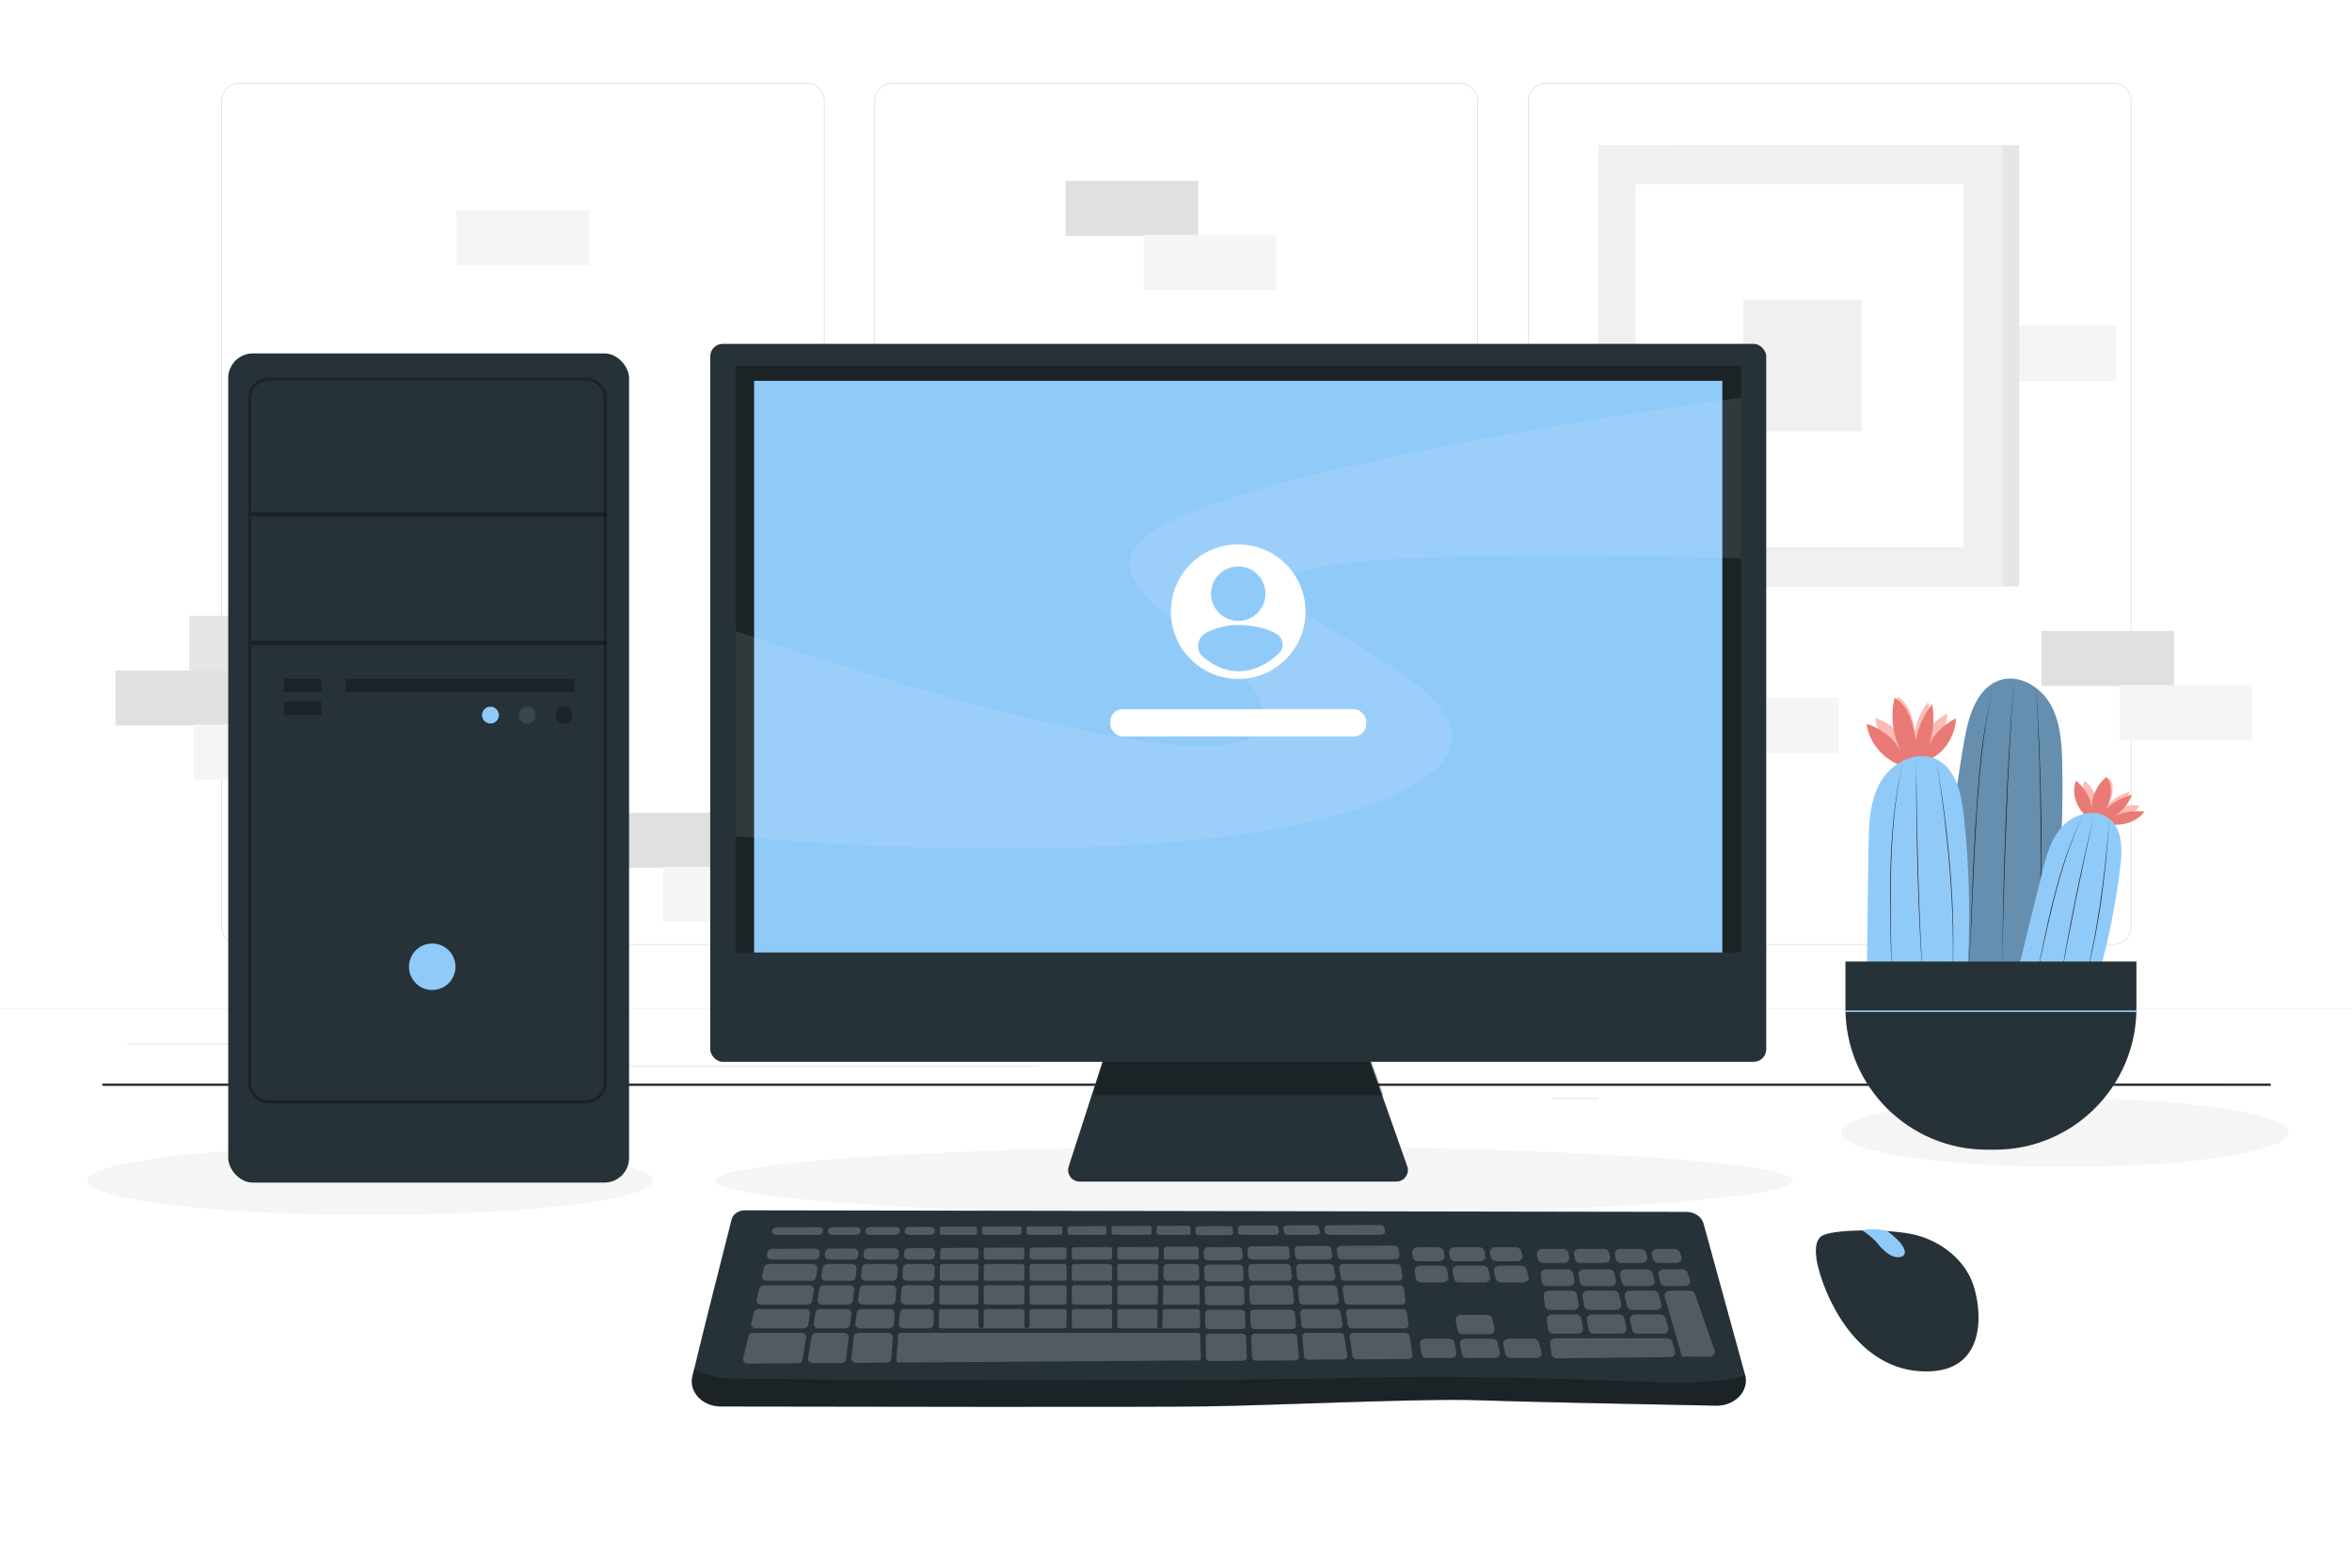 <svg class="animated" id="freepik_stories-desktop-computer" xmlns="http://www.w3.org/2000/svg" viewBox="0 0 750 500" version="1.1" xmlns:xlink="http://www.w3.org/1999/xlink" xmlns:svgjs="http://svgjs.com/svgjs"><style>svg#freepik_stories-desktop-computer:not(.animated) .animable {opacity: 0;}svg#freepik_stories-desktop-computer.animated #freepik--Keyboard--inject-49 {animation: 3s Infinite  linear floating;animation-delay: 0s;}svg#freepik_stories-desktop-computer.animated #freepik--Mouse--inject-49 {animation: 2.6s 1 forwards cubic-bezier(.36,-0.01,.5,1.38) slideLeft,1.5s Infinite  linear shake;animation-delay: 0s,2.6s;}            @keyframes floating {                0% {                    opacity: 1;                    transform: translateY(0px);                }                50% {                    transform: translateY(-10px);                }                100% {                    opacity: 1;                    transform: translateY(0px);                }            }                    @keyframes slideLeft {                0% {                    opacity: 0;                    transform: translateX(-30px);                }                100% {                    opacity: 1;                    transform: translateX(0);                }            }                    @keyframes shake {                10%, 90% {                    transform: translate3d(-1px, 0, 0);                  }                  20%, 80% {                    transform: translate3d(2px, 0, 0);                  }                  30%, 50%, 70% {                    transform: translate3d(-4px, 0, 0);                  }                  40%, 60% {                    transform: translate3d(4px, 0, 0);                  }            }        </style><g id="freepik--background-complete--inject-49" class="animable" style="transform-origin: 375.108px 188.45px;"><rect x="632.484" y="103.941" width="42.284" height="17.558" style="fill: rgb(245, 245, 245); transform-origin: 653.626px 112.72px;" id="elptk8pyrxinr" class="animable"></rect><g id="el9rcl8lcln9k" class="animable" style="transform-origin: 576.778px 116.662px;"><rect x="534.209" y="46.303" width="109.678" height="140.719" style="fill: rgb(230, 230, 230); transform-origin: 589.048px 116.662px;" id="elkau15p1g33" class="animable"></rect><rect x="509.67" y="46.303" width="128.835" height="140.719" style="fill: rgb(240, 240, 240); transform-origin: 574.087px 116.662px;" id="elkzj9u5fe5y" class="animable"></rect><rect x="521.549" y="58.802" width="104.518" height="115.721" style="fill: rgb(255, 255, 255); transform-origin: 573.808px 116.662px;" id="elhf3eqojpw3o" class="animable"></rect><rect x="555.881" y="95.777" width="37.728" height="41.772" style="fill: rgb(240, 240, 240); transform-origin: 574.745px 116.663px;" id="elseo5hupgwuq" class="animable"></rect></g><g id="el2c97a9c5jtw" class="animable" style="transform-origin: 375.108px 188.45px;"><g id="elbm6brkh09g8" class="animable" style="transform-origin: 375.108px 174.099px;"><g id="eln9nrm1nag2b" class="animable" style="transform-origin: 375.108px 163.873px;"><g id="eludp9qdhcugd" class="animable" style="transform-origin: 479.254px 163.873px;"><path d="M673.842,301.372h-180.746c-3.232,0-5.862-2.63-5.862-5.862V32.236c0-3.232,2.63-5.862,5.862-5.862h180.746c3.232,0,5.862,2.629,5.862,5.862V295.51c0,3.233-2.63,5.862-5.862,5.862ZM493.096,26.624c-3.095,0-5.612,2.518-5.612,5.612V295.51c0,3.095,2.518,5.612,5.612,5.612h180.746c3.095,0,5.612-2.518,5.612-5.612V32.236c0-3.094-2.518-5.612-5.612-5.612h-180.746Z" style="fill: rgb(224, 224, 224); transform-origin: 583.469px 163.873px;" id="elbdhqswr04db" class="animable"></path><path d="M465.414,301.372h-180.747c-3.232,0-5.862-2.63-5.862-5.862V32.236c0-3.232,2.629-5.862,5.862-5.862h180.747c3.232,0,5.862,2.629,5.862,5.862V295.51c0,3.233-2.63,5.862-5.862,5.862ZM284.668,26.624c-3.094,0-5.612,2.518-5.612,5.612V295.51c0,3.095,2.518,5.612,5.612,5.612h180.747c3.095,0,5.612-2.518,5.612-5.612V32.236c0-3.094-2.518-5.612-5.612-5.612h-180.747Z" style="fill: rgb(224, 224, 224); transform-origin: 375.04px 163.873px;" id="el3yyzwhxcepv" class="animable"></path></g><path d="M257.12,301.372H76.374c-3.232,0-5.862-2.63-5.862-5.862V32.236c0-3.232,2.629-5.862,5.862-5.862h180.746c3.232,0,5.862,2.629,5.862,5.862V295.51c0,3.233-2.63,5.862-5.862,5.862ZM76.374,26.624c-3.094,0-5.612,2.518-5.612,5.612V295.51c0,3.095,2.518,5.612,5.612,5.612h180.746c3.095,0,5.612-2.518,5.612-5.612V32.236c0-3.094-2.517-5.612-5.612-5.612H76.374Z" style="fill: rgb(224, 224, 224); transform-origin: 166.747px 163.873px;" id="elah5735sb019" class="animable"></path></g><rect x=".108" y="321.703" width="750" height=".12" style="fill: rgb(224, 224, 224); transform-origin: 375.108px 321.763px;" id="elynwp88cwb1" class="animable"></rect></g><g id="elg0md82a6cqj" class="animable" style="transform-origin: 375px 341.634px;"><rect x="653.626" y="345.54" width="55.729" height=".421" style="fill: rgb(235, 235, 235); transform-origin: 681.49px 345.751px;" id="el6zalgt22z3o" class="animable"></rect><rect x="495.044" y="350.105" width="14.627" height=".421" style="fill: rgb(235, 235, 235); transform-origin: 502.357px 350.316px;" id="elloy7woo018q" class="animable"></rect><rect x="40.645" y="332.742" width="72.675" height=".421" style="fill: rgb(235, 235, 235); transform-origin: 76.983px 332.953px;" id="el1p9yp8svzv3" class="animable"></rect><rect x="128.299" y="332.742" width="10.655" height=".421" style="fill: rgb(235, 235, 235); transform-origin: 133.626px 332.953px;" id="eldfe45816beu" class="animable"></rect><rect x="173.586" y="339.846" width="157.613" height=".421" style="fill: rgb(235, 235, 235); transform-origin: 252.393px 340.057px;" id="el6virvxik85r" class="animable"></rect></g></g><g id="el77yzoifj04o" class="animable" style="transform-origin: 70.404px 222.524px;"><rect x="36.813" y="213.843" width="42.284" height="17.558" style="fill: rgb(224, 224, 224); transform-origin: 57.955px 222.622px;" id="elge1pdr7t1d" class="animable"></rect><rect x="60.311" y="196.417" width="42.284" height="17.558" style="fill: rgb(230, 230, 230); transform-origin: 81.453px 205.196px;" id="el94m6r4hrx5c" class="animable"></rect><rect x="61.711" y="231.072" width="42.284" height="17.558" style="fill: rgb(245, 245, 245); transform-origin: 82.853px 239.851px;" id="eleeorn8194d" class="animable"></rect></g><g id="elytjwbeo8uz" class="animable" style="transform-origin: 373.38px 75.081px;"><rect x="339.789" y="57.687" width="42.284" height="17.558" style="fill: rgb(224, 224, 224); transform-origin: 360.931px 66.466px;" id="elze0vyli5jvg" class="animable"></rect><rect x="364.687" y="74.916" width="42.284" height="17.558" style="fill: rgb(245, 245, 245); transform-origin: 385.829px 83.695px;" id="elbpyr2my2qd" class="animable"></rect></g><g id="elhmlddc5fr5l" class="animable" style="transform-origin: 220.168px 276.611px;"><rect x="186.577" y="259.217" width="42.284" height="17.558" style="fill: rgb(224, 224, 224); transform-origin: 207.719px 267.996px;" id="elgexvgrzhpio" class="animable"></rect><rect x="211.476" y="276.446" width="42.284" height="17.558" style="fill: rgb(245, 245, 245); transform-origin: 232.618px 285.225px;" id="elchbkndkn67" class="animable"></rect></g><g id="elpsdgy9wrht" class="animable" style="transform-origin: 684.555px 218.635px;"><rect x="650.963" y="201.242" width="42.284" height="17.558" style="fill: rgb(224, 224, 224); transform-origin: 672.105px 210.021px;" id="el87hq3he74c9" class="animable"></rect><rect x="675.862" y="218.471" width="42.284" height="17.558" style="fill: rgb(245, 245, 245); transform-origin: 697.004px 227.25px;" id="elmtd9nk6ybjq" class="animable"></rect></g><rect x="145.605" y="67" width="42.284" height="17.558" style="fill: rgb(245, 245, 245); transform-origin: 166.747px 75.779px;" id="el4p2cveletr" class="animable"></rect><rect x="544.028" y="222.524" width="42.284" height="17.558" style="fill: rgb(245, 245, 245); transform-origin: 565.17px 231.303px;" id="el0ea1dfdxncgb" class="animable"></rect></g><g id="freepik--Shadows--inject-49" class="animable" style="transform-origin: 378.85px 368.904px;"><path d="M571.745,376.564c0,6.046-76.931,10.947-171.83,10.947s-171.83-4.901-171.83-10.947,76.931-10.947,171.83-10.947,171.83,4.901,171.83,10.947Z" style="fill: rgb(245, 245, 245); transform-origin: 399.915px 376.564px;" id="eljlsx9n1y6ad" class="animable"></path><path d="M208.17,376.564c0,6.046-40.352,10.947-90.128,10.947s-90.128-4.901-90.128-10.947,40.352-10.947,90.128-10.947,90.128,4.901,90.128,10.947Z" style="fill: rgb(245, 245, 245); transform-origin: 118.042px 376.564px;" id="el4gtmjx23rqr" class="animable"></path><path d="M729.787,361.245c0,6.046-31.95,10.947-71.362,10.947s-71.362-4.901-71.362-10.947,31.95-10.947,71.362-10.947,71.362,4.901,71.362,10.947Z" style="fill: rgb(245, 245, 245); transform-origin: 658.425px 361.245px;" id="ellx6is3hbgt" class="animable"></path></g><g id="freepik--Table--inject-49" class="animable" style="transform-origin: 378.361px 345.96px;"><path d="M723.798,346.335H32.925c-.207,0-.375-.168-.375-.375s.168-.375,.375-.375H723.798c.207,0,.375,.168,.375,.375s-.168,.375-.375,.375Z" style="fill: rgb(38, 50, 56); transform-origin: 378.361px 345.96px;" id="el6lw0v2ynof3" class="animable"></path></g><g id="freepik--Plant--inject-49" class="animable" style="transform-origin: 636.054px 291.56px;"><g id="elv3znlpq6cmq" class="animable" style="transform-origin: 636.054px 291.56px;"><g id="elj9t3nlb830s" class="animable" style="transform-origin: 609.461px 233.274px;"><path d="M614.117,234.121c1.09-3.276,1.346-6.825,.739-10.223-2.173,2.704-3.64,5.97-4.219,9.39-.358-2.094-.723-4.207-1.527-6.173-.805-1.966-2.098-3.8-3.936-4.865-1.107,4.533-.543,9.455,1.561,13.621-1.922-3.298-5.138-5.819-8.799-6.896,.701,4.984,4.489,9.4,9.309,10.85l3.426-.438c2.789-.494,5.394-1.969,7.253-4.105,1.859-2.137,2.96-4.92,3.064-7.751-2.891,1.427-5.325,3.761-6.87,6.59Z" style="fill: rgb(253, 187, 181); transform-origin: 609.462px 231.038px;" id="elweqizp7wg1d" class="animable"></path><path d="M615.221,237.24c1.348-4.052,1.665-8.443,.914-12.647-2.688,3.345-4.504,7.386-5.22,11.617-.443-2.59-.894-5.204-1.889-7.636-.996-2.432-2.596-4.7-4.87-6.018-1.37,5.608-.672,11.697,1.931,16.85-2.377-4.08-6.356-7.198-10.886-8.531,.867,6.166,5.554,11.629,11.516,13.423l4.239-.542c3.45-.612,6.673-2.436,8.973-5.079,2.3-2.643,3.661-6.087,3.791-9.588-3.576,1.765-6.587,4.653-8.499,8.152Z" style="fill: rgb(233, 122, 117); transform-origin: 609.461px 233.427px;" id="elvgnwl2j30xo" class="animable"></path></g><g id="eloiwuao5wqk" class="animable" style="transform-origin: 672.611px 255.411px;"><path d="M674.88,257.984c1.996-1.402,3.473-3.274,4.254-5.39-2.593,.672-4.865,1.925-6.535,3.602,.493-1.298,.989-2.61,1.104-4.007s-.18-2.908-1.157-4.199c-2.465,2.093-3.83,5.039-3.779,8.152-.23-2.562-1.703-5.186-4.029-7.18-1.287,3.032-.076,6.927,2.974,9.568l2.701,1.062c2.248,.788,4.716,.963,6.87,.486,2.154-.477,3.98-1.602,5.083-3.132-2.662-.31-5.314,.058-7.487,1.038Z" style="fill: rgb(253, 187, 181); transform-origin: 673.298px 254.166px;" id="el8gjvflhuekg" class="animable"></path><path d="M674.568,260.135c2.469-1.735,4.296-4.05,5.263-6.668-3.207,.832-6.019,2.381-8.084,4.456,.61-1.606,1.223-3.228,1.366-4.957,.143-1.729-.222-3.597-1.432-5.195-3.049,2.59-4.739,6.234-4.675,10.085-.285-3.17-2.107-6.416-4.985-8.882-1.592,3.751-.094,8.569,3.68,11.836l3.342,1.314c2.782,.975,5.834,1.191,8.499,.601,2.665-.59,4.923-1.982,6.288-3.875-3.293-.384-6.574,.071-9.262,1.284Z" style="fill: rgb(233, 122, 117); transform-origin: 672.611px 255.411px;" id="elaizm5cmwksa" class="animable"></path></g><g id="elm50y7xdhzrm" class="animable" style="transform-origin: 638.662px 264.085px;"><path d="M657.581,243.187c-.157-6.358-.588-12.975-3.719-18.511-3.131-5.536-9.751-9.611-15.851-7.809-7.452,2.201-10.181,11.164-11.542,18.814-4.463,25.091-6.748,50.569-6.82,76.054l34.775-3.08c1.847-21.782,3.695-43.615,3.157-65.469Z" style="fill: rgb(144, 202, 249); transform-origin: 638.662px 264.085px;" id="eldpahlmljkhj" class="animable"></path><path d="M636.17,217.906c-2.224,7.456-3.373,15.275-4.235,22.994-2.548,23.292-2.636,46.76-4.223,70.121,.888-15.59,1.222-31.205,2.117-46.796,1.103-15.525,1.868-31.321,6.342-46.318h0Z" style="fill: rgb(38, 50, 56); transform-origin: 631.941px 264.464px;" id="elvu6hmlybyvq" class="animable"></path><path d="M642.232,216.728c-2.334,31.06-3.036,62.223-3.886,93.351,.537-31.133,1.243-62.316,3.886-93.351h0Z" style="fill: rgb(38, 50, 56); transform-origin: 640.289px 263.403px;" id="elfpvaxkndcr4" class="animable"></path><path d="M649.236,219.348c1.074,14.952,1.574,29.942,1.73,44.931,.003,14.975-.114,30.031-2.233,44.881,1.919-14.871,2.059-29.905,1.983-44.879-.081-14.987-.606-29.971-1.48-44.933h0Z" style="fill: rgb(38, 50, 56); transform-origin: 649.85px 264.254px;" id="elbhp1a5vbl3" class="animable"></path><g id="elqqrz0ocsi4f"><g style="opacity: 0.3; transform-origin: 638.662px 264.085px;" class="animable"><path d="M657.581,243.187c-.157-6.358-.588-12.975-3.719-18.511-3.131-5.536-9.751-9.611-15.851-7.809-7.452,2.201-10.181,11.164-11.542,18.814-4.463,25.091-6.748,50.569-6.82,76.054l34.775-3.08c1.847-21.782,3.695-43.615,3.157-65.469Z" id="elq2skbuc93x" class="animable" style="transform-origin: 638.662px 264.085px;"></path></g></g></g><g id="elgettircw9z7" class="animable" style="transform-origin: 611.563px 279.196px;"><path d="M626.202,260.01c-.75-6.901-2.496-14.863-8.756-17.862-6.399-3.065-14.371,1.201-17.861,7.378-3.49,6.178-3.671,13.616-3.765,20.711-.206,15.675-.412,31.35-.618,47.025l32.002-4.815c1.224-17.463,.888-35.034-1.002-52.437Z" style="fill: rgb(144, 202, 249); transform-origin: 611.563px 279.196px;" id="eliyfmsimeksk" class="animable"></path><path d="M606.692,243.121c-5.125,23.926-3.63,48.622-3.394,72.923-.553-24.282-2.034-49.06,3.394-72.923h0Z" style="fill: rgb(38, 50, 56); transform-origin: 604.691px 279.583px;" id="elx38a2ofqfmm" class="animable"></path><path d="M611.026,243.027c.242,23.802,.853,47.749,2.209,71.522-1.671-23.792-2.275-47.673-2.209-71.522h0Z" style="fill: rgb(38, 50, 56); transform-origin: 612.128px 278.788px;" id="el43xlbqndgim" class="animable"></path><path d="M617.446,242.148c3.925,23.435,6.379,47.32,5.09,71.093,.975-23.784-1.472-47.607-5.09-71.093h0Z" style="fill: rgb(38, 50, 56); transform-origin: 620.164px 277.694px;" id="elpxo8u64us3h" class="animable"></path></g><g id="eljro5avdqgdk" class="animable" style="transform-origin: 659.349px 287.961px;"><path d="M676.134,276.34c.653-5.414,.733-11.817-3.523-15.225-4.351-3.484-11.21-1.637-14.979,2.469-3.769,4.106-5.231,9.765-6.564,15.177-2.945,11.957-5.891,23.915-8.836,35.872l25.343,2.007c4.042-13.144,6.91-26.649,8.558-40.301Z" style="fill: rgb(144, 202, 249); transform-origin: 659.349px 287.961px;" id="elrggp24mkxv" class="animable"></path><path d="M664.21,259.947c-8.146,17.409-11.391,36.563-15.566,55.194,3.861-18.684,7.138-37.914,15.566-55.194h0Z" style="fill: rgb(38, 50, 56); transform-origin: 656.427px 287.544px;" id="elqmtoqb53fgp" class="animable"></path><path d="M667.543,260.646c-4.023,18.3-7.801,36.662-11.03,55.119,2.919-18.507,6.705-36.89,11.03-55.119h0Z" style="fill: rgb(38, 50, 56); transform-origin: 662.028px 288.205px;" id="ellyqb7ko56s" class="animable"></path><path d="M672.611,261.115c-1.131,18.631-3.502,37.351-8.749,55.303,4.943-18.034,7.307-36.691,8.749-55.303h0Z" style="fill: rgb(38, 50, 56); transform-origin: 668.237px 288.766px;" id="eluhf1is8xx9" class="animable"></path></g><path d="M588.466,306.681h92.791v14.892c0,24.898-20.214,45.111-45.111,45.111h-2.569c-24.898,0-45.111-20.214-45.111-45.111v-14.893h0Z" style="fill: rgb(38, 50, 56); transform-origin: 634.862px 336.682px;" id="el6buoc9j35f4" class="animable"></path><path d="M588.519,322.754h92.685c.322,0,.322-.5,0-.5h-92.685c-.322,0-.322,.5,0,.5h0Z" style="fill: rgb(144, 202, 249); transform-origin: 634.861px 322.504px;" id="eltbwjh26k7w" class="animable"></path></g></g><g id="freepik--Keyboard--inject-49" class="animable" style="transform-origin: 388.653px 417.359px;"><g id="elgyn0aj21sd4" class="animable" style="transform-origin: 388.653px 417.359px;"><path d="M229.847,448.58c-5.871-.012-10.25-4.658-9.064-9.616,3.511-14.677,10.279-41.27,12.52-50.052,.433-1.695,2.176-2.898,4.189-2.895l300.27,.503c2.602,.004,4.861,1.548,5.461,3.731l13.239,48.2c1.405,5.114-3.167,9.994-9.261,9.877-20.968-.404-63.166-1.247-75.8-1.731-17.037-.653-64.742,1.632-87.079,1.959-18.502,.27-120.121,.093-154.476,.024Z" style="fill: rgb(38, 50, 56); transform-origin: 388.653px 417.359px;" id="elp7erlwloa1" class="animable"></path><g id="elt0uba2kth9"><g style="opacity: 0.2; transform-origin: 498.588px 415.51px;" class="animable"><path d="M516.986,415.995l-.689-3.141c-.157-.716-.882-1.234-1.727-1.234h-8.232c-1.079,0-1.904,.831-1.736,1.75l.571,3.141c.134,.737,.871,1.281,1.736,1.281h8.349c1.102,0,1.932-.864,1.727-1.797Z" style="fill: rgb(255, 255, 255); transform-origin: 510.798px 414.706px;" id="elcipln8sq83" class="animable"></path><path d="M503.422,416.042l-.571-3.141c-.134-.737-.871-1.281-1.736-1.281h-7.142c-1.051,0-1.867,.79-1.746,1.69l.422,3.141c.103,.764,.853,1.341,1.746,1.341h7.292c1.079,0,1.904-.831,1.736-1.75Z" style="fill: rgb(255, 255, 255); transform-origin: 497.83px 414.706px;" id="elty78hmtxjcg" class="animable"></path><path d="M502.494,419.212h-7.503c-1.051,0-1.867,.79-1.746,1.69l.422,3.142c.103,.765,.853,1.341,1.746,1.341h7.653c1.079,0,1.904-.831,1.736-1.75l-.571-3.141c-.134-.737-.871-1.281-1.736-1.281Z" style="fill: rgb(255, 255, 255); transform-origin: 499.028px 422.299px;" id="el1scuz21z5s8" class="animable"></path><path d="M533.287,427.952c-.195-.675-.898-1.149-1.705-1.149h-11.576l-.628,.102-.022-.102h-13.368l-.595,.08-.015-.08h-9.368c-1.051,0-1.867,.79-1.746,1.69l.456,3.401c.104,.772,.867,1.351,1.768,1.341l35.985-.394c1.134-.012,1.957-.934,1.683-1.882l-.87-3.007Z" style="fill: rgb(255, 255, 255); transform-origin: 514.23px 430.019px;" id="elqqiq818jd4" class="animable"></path><path d="M493.375,410.201h6.931c1.079,0,1.903-.831,1.736-1.75l-.423-2.327c-.134-.737-.871-1.281-1.736-1.281h-6.82c-1.051,0-1.867,.79-1.746,1.69l.312,2.327c.103,.764,.853,1.341,1.746,1.341Z" style="fill: rgb(255, 255, 255); transform-origin: 496.684px 407.522px;" id="elk71ysy3pmrr" class="animable"></path><path d="M505.53,410.201h8.065c1.102,0,1.932-.864,1.727-1.797l-.51-2.327c-.157-.716-.882-1.234-1.727-1.234h-7.978c-1.079,0-1.903,.831-1.736,1.75l.423,2.327c.134,.737,.871,1.281,1.736,1.281Z" style="fill: rgb(255, 255, 255); transform-origin: 509.351px 407.522px;" id="elq17jgaba38" class="animable"></path><path d="M516.965,402.809h6.579c1.143,0,1.982-.926,1.705-1.882l-.418-1.445c-.195-.675-.898-1.149-1.705-1.149h-6.478c-1.102,0-1.932,.864-1.727,1.797l.317,1.445c.157,.716,.882,1.234,1.727,1.234Z" style="fill: rgb(255, 255, 255); transform-origin: 520.096px 400.571px;" id="ely7flz4ms7o" class="animable"></path><path d="M527.606,408.319l-.673-2.327c-.195-.675-.898-1.149-1.705-1.149h-6.891c-1.102,0-1.932,.864-1.727,1.797l.51,2.327c.157,.716,.882,1.234,1.727,1.234h7.054c1.143,0,1.982-.926,1.705-1.882Z" style="fill: rgb(255, 255, 255); transform-origin: 522.119px 407.522px;" id="elw2cq352v6ng" class="animable"></path><path d="M503.901,402.809h7.811c1.102,0,1.932-.864,1.727-1.797l-.317-1.445c-.157-.716-.882-1.234-1.727-1.234h-7.757c-1.079,0-1.904,.831-1.736,1.75l.262,1.445c.134,.737,.871,1.281,1.736,1.281Z" style="fill: rgb(255, 255, 255); transform-origin: 507.675px 400.571px;" id="elss7pmvcroeq" class="animable"></path><path d="M528.864,402.809h5.604c1.178,0,2.023-.98,1.683-1.953l-.505-1.444c-.224-.64-.907-1.079-1.683-1.079h-5.517c-1.143,0-1.982,.926-1.705,1.882l.418,1.445c.195,.675,.899,1.149,1.705,1.149Z" style="fill: rgb(255, 255, 255); transform-origin: 531.457px 400.571px;" id="el1m3dqu8ew2f" class="animable"></path><path d="M536.339,432.636l8.775,.067c1.169-.013,1.998-.987,1.661-1.952l-6.306-18.052c-.224-.64-.907-1.078-1.683-1.078h-6.277c-1.143,0-1.982,.926-1.705,1.882l5.536,19.134h0Z" style="fill: rgb(255, 255, 255); transform-origin: 538.801px 422.162px;" id="elxgnrioeia7c" class="animable"></path><path d="M500.413,401.058l-.263-1.445c-.134-.737-.871-1.281-1.736-1.281h-6.539c-1.051,0-1.867,.79-1.746,1.69l.194,1.445c.103,.764,.853,1.341,1.746,1.341h6.608c1.079,0,1.903-.831,1.736-1.75Z" style="fill: rgb(255, 255, 255); transform-origin: 495.276px 400.57px;" id="elx16woo2vew" class="animable"></path><path d="M453.187,409.038h6.931c1.079,0,1.903-.831,1.736-1.75l-.423-2.327c-.134-.737-.871-1.281-1.736-1.281h-6.82c-1.051,0-1.867,.79-1.746,1.69l.312,2.327c.103,.764,.853,1.341,1.746,1.341Z" style="fill: rgb(255, 255, 255); transform-origin: 456.496px 406.359px;" id="elm0jwm9v6d1" class="animable"></path><path d="M465.342,409.038h8.065c1.101,0,1.932-.864,1.727-1.797l-.51-2.327c-.157-.716-.882-1.234-1.727-1.234h-7.978c-1.079,0-1.903,.831-1.736,1.75l.423,2.327c.134,.737,.871,1.281,1.736,1.281Z" style="fill: rgb(255, 255, 255); transform-origin: 469.163px 406.359px;" id="elsis581qnkt" class="animable"></path><path d="M477.173,402.261h6.579c1.143,0,1.982-.926,1.705-1.882l-.418-1.444c-.195-.675-.899-1.149-1.705-1.149h-6.478c-1.102,0-1.932,.864-1.727,1.797l.317,1.444c.157,.716,.882,1.234,1.727,1.234Z" style="fill: rgb(255, 255, 255); transform-origin: 480.304px 400.024px;" id="elf2kc4p73m3p" class="animable"></path><path d="M487.419,407.155l-.673-2.327c-.195-.675-.898-1.149-1.705-1.149h-6.891c-1.102,0-1.932,.864-1.727,1.797l.51,2.327c.157,.716,.882,1.234,1.727,1.234h7.054c1.143,0,1.982-.926,1.705-1.882Z" style="fill: rgb(255, 255, 255); transform-origin: 481.932px 406.358px;" id="elamc3us46q3" class="animable"></path><path d="M464.11,402.261h7.811c1.102,0,1.932-.864,1.727-1.797l-.317-1.445c-.157-.716-.882-1.234-1.727-1.234h-7.757c-1.079,0-1.903,.831-1.736,1.75l.262,1.445c.134,.737,.871,1.281,1.736,1.281Z" style="fill: rgb(255, 255, 255); transform-origin: 467.884px 400.023px;" id="el97xigvke4lw" class="animable"></path><path d="M460.622,400.511l-.263-1.444c-.134-.737-.871-1.281-1.736-1.281h-6.539c-1.051,0-1.867,.79-1.746,1.69l.194,1.444c.103,.764,.853,1.341,1.746,1.341h6.608c1.079,0,1.904-.831,1.736-1.75Z" style="fill: rgb(255, 255, 255); transform-origin: 455.485px 400.023px;" id="elvhcyty1qf6p" class="animable"></path><path d="M531.999,423.502l-.909-3.141c-.195-.675-.898-1.149-1.705-1.149h-7.898c-1.102,0-1.932,.864-1.727,1.797l.689,3.141c.157,.716,.882,1.234,1.727,1.234h8.118c1.143,0,1.982-.926,1.705-1.882Z" style="fill: rgb(255, 255, 255); transform-origin: 525.891px 422.298px;" id="elklwsokcr6ar" class="animable"></path><path d="M529.803,415.91l-.909-3.141c-.195-.675-.898-1.149-1.705-1.149h-7.366c-1.101,0-1.932,.864-1.727,1.797l.689,3.141c.157,.716,.882,1.234,1.727,1.234h7.586c1.143,0,1.982-.926,1.705-1.882Z" style="fill: rgb(255, 255, 255); transform-origin: 523.96px 414.706px;" id="elxu4yj9590xb" class="animable"></path><path d="M538.915,408.248l-.889-2.49c-.194-.544-.777-.915-1.437-.915h-6.041c-1.143,0-1.982,.926-1.705,1.882l.673,2.327c.195,.675,.898,1.149,1.705,1.149h6.01c1.178,0,2.023-.98,1.683-1.953Z" style="fill: rgb(255, 255, 255); transform-origin: 533.89px 407.522px;" id="el1rovdv48yqm" class="animable"></path><path d="M518.651,423.587l-.689-3.142c-.157-.716-.882-1.234-1.727-1.234h-8.516c-1.079,0-1.903,.831-1.736,1.75l.571,3.141c.134,.737,.871,1.281,1.736,1.281h8.634c1.102,0,1.932-.864,1.727-1.797Z" style="fill: rgb(255, 255, 255); transform-origin: 512.322px 422.297px;" id="el7o5rtv8xwj9" class="animable"></path><path d="M476.572,423.75l-.689-3.141c-.157-.716-.882-1.234-1.727-1.234h-8.232c-1.079,0-1.904,.831-1.736,1.75l.571,3.141c.134,.737,.871,1.281,1.736,1.281h8.349c1.101,0,1.932-.864,1.727-1.797Z" style="fill: rgb(255, 255, 255); transform-origin: 470.384px 422.461px;" id="elx26y3oegqu" class="animable"></path><path d="M462.08,426.966h-7.503c-1.051,0-1.867,.79-1.746,1.69l.422,3.141c.103,.764,.853,1.341,1.746,1.341h7.653c1.079,0,1.903-.831,1.736-1.75l-.571-3.141c-.134-.737-.871-1.281-1.736-1.281Z" style="fill: rgb(255, 255, 255); transform-origin: 458.614px 430.052px;" id="el97pn712ry2n" class="animable"></path><path d="M491.585,431.256l-.909-3.141c-.195-.675-.898-1.149-1.705-1.149h-7.898c-1.102,0-1.932,.864-1.727,1.797l.689,3.141c.157,.716,.882,1.234,1.727,1.234h8.118c1.143,0,1.982-.926,1.705-1.882Z" style="fill: rgb(255, 255, 255); transform-origin: 485.476px 430.052px;" id="el8d6bjtx95zo" class="animable"></path><path d="M478.237,431.342l-.689-3.142c-.157-.716-.882-1.234-1.727-1.234h-8.516c-1.079,0-1.903,.831-1.736,1.75l.571,3.141c.134,.737,.871,1.281,1.736,1.281h8.634c1.102,0,1.932-.864,1.727-1.797Z" style="fill: rgb(255, 255, 255); transform-origin: 471.908px 430.052px;" id="elgp17cuzf4dv" class="animable"></path></g></g><g id="elytgod9gzyzg"><g style="opacity: 0.2; transform-origin: 343.706px 416.086px;" class="animable"><path d="M285.008,422.445l.254-3.532c.055-.76-.645-1.402-1.528-1.402h-9.038c-.786,0-1.445,.514-1.523,1.188l-.412,3.532c-.091,.777,.617,1.452,1.523,1.452h9.196c.809,0,1.478-.542,1.528-1.239Z" style="fill: rgb(255, 255, 255); transform-origin: 279.009px 420.597px;" id="elnv5lvtsjhus" class="animable"></path><path d="M289.288,408.5h7.193c.835,0,1.517-.578,1.531-1.298l.053-2.717c.014-.738-.675-1.343-1.531-1.343h-7.051c-.809,0-1.478,.542-1.528,1.239l-.195,2.717c-.055,.76,.645,1.402,1.528,1.402Z" style="fill: rgb(255, 255, 255); transform-origin: 292.911px 405.821px;" id="eloz21kb27tcc" class="animable"></path><path d="M276.055,408.5h8.516c.809,0,1.478-.543,1.528-1.239l.195-2.717c.055-.76-.645-1.402-1.528-1.402h-8.395c-.786,0-1.445,.514-1.523,1.188l-.317,2.717c-.091,.778,.617,1.452,1.523,1.452Z" style="fill: rgb(255, 255, 255); transform-origin: 280.41px 405.821px;" id="el44i02k1emdh" class="animable"></path><path d="M300.47,408.5h10.748c.454,0,.823-.318,.823-.71v-3.938c0-.392-.368-.71-.823-.71h-10.67c-.449,0-.815,.31-.823,.698l-.077,3.938c-.008,.397,.363,.722,.823,.722Z" style="fill: rgb(255, 255, 255); transform-origin: 305.844px 405.821px;" id="elbybi7ec44ao" class="animable"></path><path d="M342.594,408.5h11.21c.454,0,.823-.318,.823-.71v-3.938c0-.392-.368-.71-.823-.71h-11.21c-.454,0-.823,.318-.823,.71v3.938c0,.392,.368,.71,.823,.71Z" style="fill: rgb(255, 255, 255); transform-origin: 348.199px 405.821px;" id="elaxcxkcc5w6r" class="animable"></path><path d="M329.123,408.5h10.179c.454,0,.823-.318,.823-.71v-3.938c0-.392-.368-.71-.823-.71h-10.179c-.454,0-.823,.318-.823,.71v3.938c0,.392,.368,.71,.823,.71Z" style="fill: rgb(255, 255, 255); transform-origin: 334.212px 405.821px;" id="elq9d4mkdtx8q" class="animable"></path><path d="M357.096,408.5h11.407c.449,0,.815-.311,.823-.698l.076-3.938c.008-.396-.363-.721-.823-.721h-11.483c-.454,0-.823,.318-.823,.71v3.938c0,.392,.368,.71,.823,.71Z" style="fill: rgb(255, 255, 255); transform-origin: 362.838px 405.822px;" id="elufmwcxrk6lg" class="animable"></path><path d="M314.509,408.5h11.323c.455,0,.823-.318,.823-.71v-3.938c0-.392-.368-.71-.823-.71h-11.323c-.454,0-.823,.318-.823,.71v3.938c0,.392,.368,.71,.823,.71Z" style="fill: rgb(255, 255, 255); transform-origin: 320.171px 405.821px;" id="elkcpb7a6ce8" class="animable"></path><path d="M395.716,417.725h-10.134c-.725,0-1.31,.513-1.298,1.138l.077,3.934c.012,.611,.589,1.101,1.298,1.101h10.221c.735,0,1.324-.526,1.297-1.159l-.164-3.934c-.025-.602-.598-1.079-1.297-1.079Z" style="fill: rgb(255, 255, 255); transform-origin: 390.731px 420.812px;" id="elg6zc09ocum" class="animable"></path><path d="M411.631,417.725h-11.671c-.735,0-1.324,.526-1.297,1.159l.164,3.934c.025,.602,.598,1.079,1.297,1.079h11.857c.756,0,1.352-.555,1.294-1.205l-.35-3.934c-.052-.583-.616-1.034-1.294-1.034Z" style="fill: rgb(255, 255, 255); transform-origin: 405.971px 420.811px;" id="el2wcw4wl244o" class="animable"></path><path d="M296.253,417.511h-7.802c-.809,0-1.478,.543-1.528,1.239l-.254,3.532c-.055,.76,.645,1.402,1.528,1.402h7.987c.836,0,1.517-.578,1.531-1.298l.069-3.532c.014-.738-.675-1.343-1.531-1.343Z" style="fill: rgb(255, 255, 255); transform-origin: 292.225px 420.598px;" id="el532oghg9quf" class="animable"></path><path d="M398.347,411.079l.164,3.934c.025,.602,.598,1.079,1.297,1.079h11.499c.756,0,1.352-.555,1.294-1.205l-.35-3.934c-.052-.583-.616-1.034-1.294-1.034h-11.313c-.735,0-1.324,.526-1.297,1.159Z" style="fill: rgb(255, 255, 255); transform-origin: 405.475px 413.006px;" id="eld135rhcplu5" class="animable"></path><g id="elg0pst6efjb" class="animable" style="transform-origin: 369.497px 420.598px;"><path d="M369.126,418.233c.008-.396-.363-.721-.823-.721h-11.207c-.454,0-.823,.318-.823,.71v4.753c0,.392,.368,.71,.823,.71h12.159c-.138-.261-.222-.562-.219-.752l.09-4.699Z" style="fill: rgb(255, 255, 255); transform-origin: 362.764px 420.598px;" id="elmoiv1n66529" class="animable"></path><path d="M382.628,418.209c-.007-.387-.374-.698-.823-.698h-10.21c-.449,0-.815,.311-.823,.698l-.091,4.746c-.004,.186-.09,.475-.226,.729h11.443c.46,0,.83-.325,.823-.721l-.092-4.753Z" style="fill: rgb(255, 255, 255); transform-origin: 376.588px 420.598px;" id="elv4ioaz99efo" class="animable"></path></g><path d="M339.302,417.511h-10.179c-.454,0-.823,.318-.823,.71v4.723c0,.392-.368,.71-.823,.71h0c-.454,0-.823-.318-.823-.71v-4.723c0-.392-.368-.71-.823-.71h-11.323c-.454,0-.823,.318-.823,.71v4.723c0,.392-.368,.71-.823,.71h0c-.454,0-.823-.318-.823-.71v-4.723c0-.392-.368-.71-.823-.71h-10.952c-.449,0-.815,.31-.823,.698l-.093,4.753c-.008,.397,.363,.722,.823,.722h39.13c.454,0,.823-.318,.823-.71v-4.753c0-.392-.368-.71-.823-.71Z" style="fill: rgb(255, 255, 255); transform-origin: 319.736px 420.597px;" id="el279acdvxy6kj" class="animable"></path><path d="M353.804,417.511h-11.21c-.454,0-.823,.318-.823,.71v4.753c0,.392,.368,.71,.823,.71h11.21c.454,0,.823-.318,.823-.71v-4.753c0-.392-.368-.71-.823-.71Z" style="fill: rgb(255, 255, 255); transform-origin: 348.199px 420.597px;" id="el7ule1z7rve2" class="animable"></path><path d="M284.279,409.92h-8.698c-.786,0-1.445,.514-1.523,1.188l-.412,3.532c-.091,.777,.617,1.452,1.523,1.452h8.856c.809,0,1.478-.542,1.528-1.239l.254-3.532c.055-.76-.645-1.402-1.528-1.402Z" style="fill: rgb(255, 255, 255); transform-origin: 279.724px 413.005px;" id="el57bsn852y7h" class="animable"></path><path d="M385.362,408.714h9.886c.735,0,1.324-.526,1.297-1.159l-.13-3.119c-.025-.602-.598-1.079-1.297-1.079h-9.817c-.725,0-1.31,.513-1.298,1.138l.061,3.119c.012,.611,.589,1.1,1.298,1.1Z" style="fill: rgb(255, 255, 255); transform-origin: 390.274px 406.035px;" id="elqosbqv2ysq" class="animable"></path><path d="M372.278,408.5h8.841c.725,0,1.31-.513,1.298-1.138l-.061-3.119c-.012-.611-.589-1.101-1.298-1.101h-8.72c-.709,0-1.286,.49-1.298,1.101l-.06,3.119c-.012,.625,.573,1.138,1.298,1.138Z" style="fill: rgb(255, 255, 255); transform-origin: 376.699px 405.821px;" id="el4e9jg2gp1m3" class="animable"></path><path d="M311.217,409.92h-10.803c-.449,0-.815,.31-.823,.698l-.093,4.753c-.008,.397,.363,.722,.823,.722h10.896c.454,0,.823-.318,.823-.71v-4.753c0-.392-.368-.71-.823-.71Z" style="fill: rgb(255, 255, 255); transform-origin: 305.769px 413.007px;" id="elnxjexyf50w" class="animable"></path><path d="M288.742,416.092h7.59c.835,0,1.517-.578,1.531-1.298l.069-3.532c.014-.738-.675-1.343-1.531-1.343h-7.405c-.809,0-1.478,.543-1.528,1.239l-.254,3.532c-.055,.76,.645,1.402,1.528,1.402Z" style="fill: rgb(255, 255, 255); transform-origin: 292.572px 413.006px;" id="elezed12fmxc" class="animable"></path><path d="M428.049,401.724h16.632c.94,0,1.671-.705,1.565-1.511l-.23-1.751c-.09-.69-.77-1.21-1.575-1.206l-16.653,.091c-.946,.005-1.674,.724-1.552,1.533l.25,1.66c.102,.677,.771,1.184,1.562,1.184Z" style="fill: rgb(255, 255, 255); transform-origin: 436.239px 399.49px;" id="elbo2dxqlruj" class="animable"></path><path d="M425.099,409.92h-9.888c-.756,0-1.352,.555-1.294,1.205l.35,3.934c.052,.583,.616,1.034,1.294,1.034h10.13c.783,0,1.388-.594,1.287-1.263l-.592-3.934c-.084-.558-.635-.975-1.287-.975Z" style="fill: rgb(255, 255, 255); transform-origin: 420.451px 413.007px;" id="elb7ojd6x8z6i" class="animable"></path><path d="M431.109,423.684h16.762c.775,0,1.377-.581,1.29-1.245l-.516-3.934c-.074-.566-.629-.994-1.29-.994h-16.838c-.783,0-1.388,.594-1.287,1.263l.592,3.934c.084,.558,.635,.975,1.287,.975Z" style="fill: rgb(255, 255, 255); transform-origin: 439.194px 420.598px;" id="ely17mppeg8dq" class="animable"></path><path d="M262.197,416.092h8.24c.786,0,1.445-.514,1.523-1.188l.412-3.532c.091-.777-.617-1.452-1.523-1.452h-8.079c-.764,0-1.411,.485-1.516,1.138l-.572,3.532c-.129,.794,.587,1.503,1.516,1.503Z" style="fill: rgb(255, 255, 255); transform-origin: 266.523px 413.007px;" id="elbpy7rhkdc0i" class="animable"></path><path d="M368.448,409.92h-11.353c-.454,0-.823,.318-.823,.71v4.753c0,.392,.368,.71,.823,.71h11.261c.449,0,.815-.311,.823-.698l.091-4.753c.008-.396-.363-.721-.823-.721Z" style="fill: rgb(255, 255, 255); transform-origin: 362.771px 413.007px;" id="elubar9ws2b5d" class="animable"></path><polygon points="382.467 409.92 370.931 409.92 370.813 416.092 382.587 416.092 382.467 409.92" style="fill: rgb(255, 255, 255); transform-origin: 376.7px 413.006px;" id="el8fsqtcivdbi" class="animable"></polygon><path d="M325.831,409.92h-11.323c-.454,0-.823,.318-.823,.71v4.753c0,.392,.368,.71,.823,.71h11.323c.455,0,.823-.318,.823-.71v-4.753c0-.392-.368-.71-.823-.71Z" style="fill: rgb(255, 255, 255); transform-origin: 320.169px 413.007px;" id="ellkvb28ldplp" class="animable"></path><path d="M395.4,410.133h-9.967c-.725,0-1.31,.513-1.298,1.138l.077,3.934c.012,.611,.589,1.101,1.298,1.101h10.053c.735,0,1.324-.526,1.297-1.16l-.164-3.934c-.025-.602-.598-1.079-1.297-1.079Z" style="fill: rgb(255, 255, 255); transform-origin: 390.498px 413.219px;" id="elxstlj2y34n" class="animable"></path><path d="M339.302,409.92h-10.179c-.454,0-.823,.318-.823,.71v4.753c0,.392,.368,.71,.823,.71h10.179c.454,0,.823-.318,.823-.71v-4.753c0-.392-.368-.71-.823-.71Z" style="fill: rgb(255, 255, 255); transform-origin: 334.213px 413.007px;" id="el53jljw3uw89" class="animable"></path><path d="M353.804,409.92h-11.21c-.454,0-.823,.318-.823,.71v4.753c0,.392,.368,.71,.823,.71h11.21c.454,0,.823-.318,.823-.71v-4.753c0-.392-.368-.71-.823-.71Z" style="fill: rgb(255, 255, 255); transform-origin: 348.199px 413.007px;" id="elj61v520qfpf" class="animable"></path><path d="M410.354,403.143h-10.992c-.735,0-1.324,.526-1.297,1.159l.13,3.119c.025,.602,.598,1.079,1.297,1.079h11.14c.756,0,1.352-.555,1.294-1.205l-.277-3.119c-.052-.583-.616-1.034-1.294-1.034Z" style="fill: rgb(255, 255, 255); transform-origin: 404.997px 405.821px;" id="eln3n98w7wji" class="animable"></path><path d="M381.953,425.103h-94.714c-.435,0-.794,.292-.821,.666l-.579,8.054c-.029,.411,.351,.757,.828,.753l95.436-.674c.457-.003,.824-.327,.816-.721l-.144-7.38c-.007-.387-.374-.698-.823-.698Z" style="fill: rgb(255, 255, 255); transform-origin: 334.378px 429.839px;" id="el15ahl23umru" class="animable"></path><path d="M396.031,425.317h-10.302c-.725,0-1.31,.513-1.298,1.138l.127,6.534c.012,.614,.596,1.105,1.308,1.1l10.444-.074c.731-.005,1.313-.53,1.287-1.159l-.269-6.46c-.025-.602-.598-1.079-1.297-1.079Z" style="fill: rgb(255, 255, 255); transform-origin: 391.014px 429.703px;" id="el0o000hct20mh" class="animable"></path><path d="M283.188,425.103h-9.378c-.786,0-1.445,.514-1.523,1.188l-.808,6.929c-.091,.782,.625,1.459,1.536,1.452l9.693-.068c.804-.006,1.466-.547,1.516-1.239l.493-6.86c.055-.76-.645-1.402-1.528-1.402Z" style="fill: rgb(255, 255, 255); transform-origin: 278.096px 429.887px;" id="el1ky11ln5e0r" class="animable"></path><path d="M258.96,414.955l.572-3.532c.129-.794-.587-1.503-1.516-1.503h-14.405c-.731,0-1.361,.446-1.502,1.065l-.808,3.532c-.187,.816,.538,1.576,1.502,1.576h14.641c.764,0,1.411-.485,1.516-1.138Z" style="fill: rgb(255, 255, 255); transform-origin: 250.409px 413.006px;" id="elgh6wzc5og0b" class="animable"></path><path d="M412.306,425.317h-12.03c-.735,0-1.324,.526-1.297,1.159l.267,6.43c.025,.606,.605,1.084,1.308,1.079l12.327-.087c.752-.005,1.341-.558,1.284-1.205l-.564-6.343c-.052-.583-.616-1.034-1.294-1.034Z" style="fill: rgb(255, 255, 255); transform-origin: 406.573px 429.651px;" id="elerso5rbiwe" class="animable"></path><path d="M269.79,433.518l.812-6.962c.091-.778-.617-1.452-1.523-1.452h-8.768c-.764,0-1.411,.485-1.516,1.138l-1.138,7.026c-.129,.798,.594,1.51,1.529,1.503l9.095-.064c.781-.006,1.433-.518,1.511-1.188Z" style="fill: rgb(255, 255, 255); transform-origin: 264.126px 429.938px;" id="elqfykmrw56x" class="animable"></path><path d="M269.964,417.511h-8.424c-.764,0-1.411,.485-1.516,1.138l-.572,3.532c-.129,.794,.586,1.503,1.516,1.503h8.584c.786,0,1.445-.513,1.523-1.188l.412-3.532c.091-.778-.617-1.452-1.523-1.452Z" style="fill: rgb(255, 255, 255); transform-origin: 265.466px 420.597px;" id="el2tw9w94e1lt" class="animable"></path><path d="M257.73,422.546l.572-3.532c.129-.794-.587-1.503-1.516-1.503h-14.912c-.731,0-1.361,.446-1.502,1.065l-.808,3.532c-.187,.816,.538,1.576,1.502,1.576h15.148c.764,0,1.411-.485,1.516-1.138Z" style="fill: rgb(255, 255, 255); transform-origin: 248.926px 420.597px;" id="elgun2bhanl5j" class="animable"></path><path d="M255.556,425.103h-15.419c-.731,0-1.361,.446-1.502,1.065l-1.641,7.172c-.188,.82,.545,1.582,1.515,1.576l15.916-.112c.759-.005,1.399-.489,1.504-1.138l1.144-7.06c.129-.794-.586-1.503-1.516-1.503Z" style="fill: rgb(255, 255, 255); transform-origin: 247.026px 430.01px;" id="elx5yk5ghhog" class="animable"></path><path d="M427.383,425.103h-10.823c-.756,0-1.352,.555-1.294,1.205l.561,6.313c.052,.587,.622,1.039,1.305,1.034l11.199-.079c.779-.005,1.377-.597,1.277-1.263l-.938-6.234c-.084-.558-.635-.975-1.287-.975Z" style="fill: rgb(255, 255, 255); transform-origin: 422.441px 429.379px;" id="eloypkpf4l1b" class="animable"></path><path d="M450.439,432.184l-.915-5.979c-.096-.631-.72-1.102-1.458-1.102h-16.406c-.783,0-1.388,.594-1.287,1.263l.933,6.204c.084,.561,.642,.98,1.298,.975l16.556-.117c.77-.006,1.366-.585,1.279-1.245Z" style="fill: rgb(255, 255, 255); transform-origin: 440.405px 429.324px;" id="el4xihyzhkj3o" class="animable"></path><path d="M261.288,400.586l.133-.821c.129-.797-.592-1.508-1.526-1.503l-13.644,.074c-.728,.004-1.352,.449-1.492,1.065l-.171,.747c-.187,.816,.538,1.576,1.502,1.576h13.682c.764,0,1.411-.485,1.516-1.138Z" style="fill: rgb(255, 255, 255); transform-origin: 252.997px 399.993px;" id="el5zcvc63hqa3" class="animable"></path><path d="M414.591,418.716l.35,3.934c.052,.583,.616,1.034,1.294,1.034h10.597c.783,0,1.388-.594,1.287-1.263l-.592-3.934c-.084-.558-.635-.975-1.287-.975h-10.355c-.756,0-1.352,.555-1.294,1.205Z" style="fill: rgb(255, 255, 255); transform-origin: 421.359px 420.598px;" id="elrvn1m0iaejt" class="animable"></path><path d="M429.967,416.092h16.909c.775,0,1.377-.581,1.29-1.245l-.516-3.934c-.074-.566-.629-.994-1.29-.994h-16.985c-.783,0-1.388,.594-1.287,1.263l.592,3.934c.084,.558,.635,.975,1.287,.975Z" style="fill: rgb(255, 255, 255); transform-origin: 438.126px 413.006px;" id="elknqv1xibfab" class="animable"></path><path d="M428.825,408.5h17.055c.775,0,1.377-.581,1.29-1.245l-.409-3.119c-.074-.566-.629-.994-1.29-.994h-17.116c-.783,0-1.388,.594-1.287,1.263l.469,3.119c.084,.558,.635,.975,1.287,.975Z" style="fill: rgb(255, 255, 255); transform-origin: 437.118px 405.821px;" id="ely4ii30lq5rg" class="animable"></path><path d="M314.509,401.724h11.323c.455,0,.823-.318,.823-.709v-2.402c0-.394-.372-.712-.828-.71l-11.323,.062c-.452,.003-.818,.319-.818,.71v2.341c0,.392,.368,.709,.823,.709Z" style="fill: rgb(255, 255, 255); transform-origin: 320.171px 399.814px;" id="elzwh8dko4q" class="animable"></path><path d="M357.096,401.724h11.537c.449,0,.815-.31,.823-.698l.051-2.636c.008-.398-.366-.724-.828-.721l-11.588,.063c-.452,.003-.818,.319-.818,.71v2.573c0,.392,.368,.709,.823,.709Z" style="fill: rgb(255, 255, 255); transform-origin: 362.89px 399.696px;" id="el2zhwcn1i8kg" class="animable"></path><path d="M371.925,401.724h9.545c.46,0,.831-.325,.823-.721l-.053-2.705c-.008-.389-.377-.7-.828-.698l-9.442,.051c-.447,.002-.81,.312-.818,.698l-.051,2.654c-.008,.396,.363,.721,.823,.721Z" style="fill: rgb(255, 255, 255); transform-origin: 376.697px 399.662px;" id="el9t73tdfaoo" class="animable"></path><path d="M329.123,401.724h10.179c.454,0,.823-.318,.823-.709v-2.476c0-.394-.372-.712-.828-.71l-10.179,.055c-.452,.002-.818,.319-.818,.71v2.42c0,.392,.368,.709,.823,.709Z" style="fill: rgb(255, 255, 255); transform-origin: 334.212px 399.776px;" id="el3u2uw69wjrp" class="animable"></path><path d="M342.594,401.724h11.21c.454,0,.823-.318,.823-.709v-2.555c0-.394-.372-.712-.828-.71l-11.21,.061c-.452,.002-.818,.319-.818,.71v2.494c0,.392,.368,.709,.823,.709Z" style="fill: rgb(255, 255, 255); transform-origin: 348.199px 399.737px;" id="elpv5whojrfui" class="animable"></path><path d="M412.806,398.626l.183,2.064c.052,.583,.616,1.034,1.294,1.034h9.245c.783,0,1.388-.593,1.287-1.263l-.318-2.113c-.084-.56-.64-.979-1.295-.975l-9.111,.05c-.753,.004-1.344,.558-1.286,1.205Z" style="fill: rgb(255, 255, 255); transform-origin: 418.814px 399.548px;" id="eltt0fcndw90f" class="animable"></path><path d="M385.23,401.937h9.736c.735,0,1.324-.526,1.297-1.159l-.081-1.959c-.025-.605-.603-1.083-1.305-1.079l-9.691,.053c-.722,.004-1.302,.515-1.29,1.138l.037,1.906c.012,.611,.589,1.1,1.298,1.1Z" style="fill: rgb(255, 255, 255); transform-origin: 390.08px 399.838px;" id="el6wq3u2hldfk" class="animable"></path><path d="M399.21,401.724h10.819c.756,0,1.352-.555,1.294-1.205l-.181-2.041c-.052-.586-.621-1.038-1.302-1.034l-10.72,.059c-.732,.004-1.315,.529-1.289,1.159l.082,1.982c.025,.602,.598,1.079,1.297,1.079Z" style="fill: rgb(255, 255, 255); transform-origin: 404.579px 399.584px;" id="eldekhbz912vi" class="animable"></path><path d="M289.775,401.724h6.838c.836,0,1.517-.578,1.531-1.298l.02-1.022c.014-.741-.681-1.347-1.541-1.343l-6.788,.037c-.805,.004-1.469,.546-1.518,1.239l-.071,.985c-.055,.76,.645,1.402,1.528,1.402Z" style="fill: rgb(255, 255, 255); transform-origin: 293.204px 399.892px;" id="elybm0g5utcs" class="animable"></path><path d="M276.845,401.724h8.213c.809,0,1.478-.542,1.528-1.239l.069-.959c.055-.763-.651-1.407-1.538-1.402l-8.175,.045c-.782,.004-1.435,.517-1.514,1.188l-.107,.914c-.091,.777,.617,1.452,1.523,1.452Z" style="fill: rgb(255, 255, 255); transform-origin: 280.986px 399.924px;" id="elopqw66yp95g" class="animable"></path><path d="M264.525,401.724h7.587c.786,0,1.445-.513,1.523-1.188l.104-.889c.091-.781-.623-1.457-1.533-1.452l-7.554,.041c-.76,.004-1.401,.488-1.507,1.137l-.137,.847c-.129,.794,.587,1.503,1.516,1.503Z" style="fill: rgb(255, 255, 255); transform-origin: 268.37px 399.959px;" id="eliwkz0047dcp" class="animable"></path><path d="M272.846,407.312l.317-2.717c.091-.778-.617-1.452-1.523-1.452h-7.772c-.764,0-1.411,.485-1.516,1.138l-.44,2.717c-.129,.794,.587,1.503,1.516,1.503h7.895c.786,0,1.445-.514,1.523-1.188Z" style="fill: rgb(255, 255, 255); transform-origin: 267.534px 405.822px;" id="elbmzwr90zaq" class="animable"></path><path d="M244.539,408.5h14.134c.764,0,1.411-.485,1.516-1.138l.44-2.717c.129-.794-.587-1.503-1.516-1.503h-13.953c-.731,0-1.361,.446-1.502,1.065l-.621,2.717c-.187,.816,.538,1.576,1.502,1.576Z" style="fill: rgb(255, 255, 255); transform-origin: 251.826px 405.821px;" id="elw6rcmo59o3i" class="animable"></path><path d="M300.602,401.724h10.615c.454,0,.823-.318,.823-.709v-2.323c0-.394-.372-.712-.828-.71l-10.571,.058c-.447,.002-.81,.312-.818,.698l-.044,2.265c-.008,.397,.363,.721,.823,.721Z" style="fill: rgb(255, 255, 255); transform-origin: 305.909px 399.853px;" id="elc6odsw0r2dj" class="animable"></path><path d="M413.314,404.348l.277,3.119c.052,.583,.616,1.034,1.294,1.034h9.662c.783,0,1.388-.594,1.287-1.263l-.469-3.119c-.084-.558-.635-.975-1.287-.975h-9.47c-.756,0-1.352,.555-1.294,1.205Z" style="fill: rgb(255, 255, 255); transform-origin: 419.578px 405.822px;" id="el00m8uc0cd03j" class="animable"></path></g></g><g id="elp7b8mftmj1"><path d="M424.029,393.833h16.126c.911,0,1.62-.493,1.518-1.057l-.223-1.225c-.088-.483-.746-.846-1.527-.843l-16.145,.063c-.918,.004-1.623,.506-1.505,1.072l.242,1.161c.099,.473,.747,.828,1.515,.828Z" style="fill: rgb(255, 255, 255); opacity: 0.2; transform-origin: 431.971px 392.27px;" class="animable"></path></g><g id="el78gzu89ykmv"><path d="M262.349,393.038l.129-.574c.125-.558-.574-1.054-1.48-1.051l-13.229,.052c-.706,.003-1.31,.314-1.447,.745l-.166,.522c-.181,.57,.521,1.102,1.456,1.102h13.265c.74,0,1.368-.339,1.47-.796Z" style="fill: rgb(255, 255, 255); opacity: 0.2; transform-origin: 254.31px 392.623px;" class="animable"></path></g><g id="elt5dys5brr1n"><path d="M313.948,393.833h10.978c.441,0,.798-.222,.798-.496v-1.68c0-.275-.36-.498-.803-.496l-10.978,.043c-.439,.002-.793,.223-.793,.496v1.637c0,.274,.357,.496,.798,.496Z" style="fill: rgb(255, 255, 255); opacity: 0.2; transform-origin: 319.437px 392.497px;" class="animable"></path></g><g id="elmacqi041hm"><path d="M355.237,393.833h11.186c.435,0,.791-.217,.798-.488l.049-1.843c.007-.279-.355-.506-.803-.504l-11.235,.044c-.439,.002-.793,.223-.793,.496v1.799c0,.274,.357,.496,.798,.496Z" style="fill: rgb(255, 255, 255); opacity: 0.2; transform-origin: 360.855px 392.416px;" class="animable"></path></g><g id="elsixj0leptq"><path d="M369.615,393.833h9.254c.446,0,.805-.227,.798-.504l-.051-1.892c-.007-.272-.365-.49-.803-.488l-9.154,.036c-.433,.002-.786,.218-.793,.488l-.049,1.856c-.007,.277,.352,.504,.798,.504Z" style="fill: rgb(255, 255, 255); opacity: 0.2; transform-origin: 374.242px 392.391px;" class="animable"></path></g><g id="eloq0v5qbh4wa"><path d="M328.117,393.833h9.869c.441,0,.798-.222,.798-.496v-1.731c0-.275-.36-.498-.803-.496l-9.869,.039c-.439,.002-.793,.223-.793,.496v1.692c0,.274,.357,.496,.798,.496Z" style="fill: rgb(255, 255, 255); opacity: 0.2; transform-origin: 333.051px 392.472px;" class="animable"></path></g><g id="ele6jwtjrypx"><path d="M341.177,393.833h10.868c.441,0,.798-.222,.798-.496v-1.786c0-.275-.36-.498-.803-.496l-10.868,.043c-.439,.002-.793,.223-.793,.496v1.744c0,.274,.357,.496,.798,.496Z" style="fill: rgb(255, 255, 255); opacity: 0.2; transform-origin: 346.611px 392.444px;" class="animable"></path></g><g id="elc0oc6fhr9j"><path d="M409.25,391.667l.178,1.443c.05,.408,.597,.723,1.255,.723h8.963c.759,0,1.346-.415,1.248-.883l-.308-1.478c-.082-.392-.62-.684-1.256-.682l-8.833,.035c-.73,.003-1.303,.39-1.247,.842Z" style="fill: rgb(255, 255, 255); opacity: 0.2; transform-origin: 415.075px 392.311px;" class="animable"></path></g><g id="el3zoc91mgsh6"><path d="M382.514,393.982h9.439c.713,0,1.283-.368,1.258-.811l-.079-1.37c-.025-.423-.585-.757-1.266-.755l-9.396,.037c-.7,.003-1.262,.36-1.25,.796l.036,1.333c.011,.427,.571,.77,1.258,.77Z" style="fill: rgb(255, 255, 255); opacity: 0.2; transform-origin: 387.216px 392.514px;" class="animable"></path></g><g id="elu28inpfd0qk"><path d="M396.068,393.833h10.49c.733,0,1.311-.388,1.255-.843l-.176-1.427c-.05-.41-.602-.725-1.263-.723l-10.394,.041c-.71,.003-1.275,.37-1.25,.811l.08,1.386c.024,.421,.58,.755,1.258,.755Z" style="fill: rgb(255, 255, 255); opacity: 0.2; transform-origin: 401.273px 392.337px;" class="animable"></path></g><g id="elhf8p72aggha"><path d="M289.968,393.833h6.63c.81,0,1.471-.404,1.484-.908l.019-.714c.014-.518-.66-.942-1.494-.939l-6.581,.026c-.781,.003-1.424,.382-1.472,.866l-.069,.689c-.053,.531,.626,.98,1.482,.98Z" style="fill: rgb(255, 255, 255); opacity: 0.2; transform-origin: 293.292px 392.553px;" class="animable"></path></g><g id="eltvtzvdujcfa"><path d="M277.431,393.833h7.963c.784,0,1.433-.379,1.482-.866l.067-.671c.053-.534-.631-.984-1.491-.98l-7.926,.031c-.759,.003-1.392,.361-1.468,.831l-.103,.639c-.088,.544,.598,1.016,1.477,1.016Z" style="fill: rgb(255, 255, 255); opacity: 0.2; transform-origin: 281.447px 392.574px;" class="animable"></path></g><g id="elvdslxv7jo9n"><path d="M265.487,393.833h7.356c.762,0,1.401-.359,1.477-.831l.101-.621c.088-.546-.604-1.019-1.486-1.016l-7.324,.029c-.737,.003-1.359,.342-1.461,.795l-.133,.593c-.125,.555,.569,1.051,1.47,1.051Z" style="fill: rgb(255, 255, 255); opacity: 0.2; transform-origin: 269.215px 392.599px;" class="animable"></path></g><g id="el1lkmygkryyz"><path d="M300.465,393.833h10.292c.441,0,.798-.222,.798-.496v-1.624c0-.275-.36-.498-.803-.496l-10.248,.04c-.433,.002-.785,.218-.793,.488l-.043,1.584c-.008,.277,.352,.505,.798,.505Z" style="fill: rgb(255, 255, 255); opacity: 0.2; transform-origin: 305.611px 392.526px;" class="animable"></path></g><g id="elsgzjocxdayi"><path d="M556.506,438.663c-4.87,1.652-14.438,2.502-25.755,2.231-13.845-.331-55.85-2.546-100.389-1.398-49.142,1.266-193.009,.692-199.828,0-3.706-.376-6.929-1.671-9.172-2.938-.2,.827-.395,1.635-.578,2.401-1.187,4.961,3.195,9.609,9.068,9.621,34.36,.069,135.969,.246,154.47-.024,22.338-.327,70.042-2.612,87.079-1.959,12.634,.484,54.832,1.327,75.8,1.731,6.009,.116,10.527-4.629,9.304-9.665Z" style="opacity: 0.3; transform-origin: 388.647px 442.629px;" class="animable"></path></g></g></g><g id="freepik--Mouse--inject-49" class="animable" style="transform-origin: 604.978px 414.707px;"><g id="el1r366eu03nv" class="animable" style="transform-origin: 604.978px 414.707px;"><path d="M579.808,404.274s-2.172-7.472,.815-9.877c2.987-2.405,20.004-2.487,28.569-.884,8.564,1.604,16.243,7.298,19.43,14.675,3.187,7.376,5.953,28.265-12.946,29.185-22.007,1.071-32.91-21.433-35.868-33.098Z" style="fill: rgb(38, 50, 56); transform-origin: 604.978px 414.92px;" id="elh0uortxdjvh" class="animable"></path><path d="M593.935,392.436s3.611,2.534,5.008,4.408c1.397,1.874,4.539,4.779,7.216,4.03,2.677-.75,1.008-4.386-4.346-8.219,0,0-4.336-1.307-7.878-.219Z" style="fill: rgb(144, 202, 249); transform-origin: 600.675px 396.499px;" id="elh6kke86ubck" class="animable"></path></g></g><g id="freepik--CPU--inject-49" class="animable" style="transform-origin: 136.686px 244.949px;"><g id="elrmqd6mwkp6" class="animable" style="transform-origin: 136.686px 244.949px;"><rect x="72.775" y="112.72" width="127.821" height="264.458" rx="7.862" ry="7.862" style="fill: rgb(38, 50, 56); transform-origin: 136.685px 244.949px;" id="el4fmt9mquzik" class="animable"></rect><g id="ele34efameomv"><path d="M186.79,351.917H85.81c-3.709,0-6.728-3.018-6.728-6.728V127.111c0-3.71,3.018-6.728,6.728-6.728h100.98c3.709,0,6.728,3.018,6.728,6.728v218.078c0,3.71-3.018,6.728-6.728,6.728ZM85.81,121.383c-3.158,0-5.728,2.57-5.728,5.728v218.078c0,3.158,2.569,5.728,5.728,5.728h100.98c3.158,0,5.728-2.569,5.728-5.728V127.111c0-3.158-2.569-5.728-5.728-5.728H85.81Z" style="opacity: 0.3; transform-origin: 136.3px 236.15px;" class="animable"></path></g><g id="el2pymvjaq0yv"><path d="M80.648,164.765h112.075c.965,0,.967-1.5,0-1.5H80.648c-.965,0-.967,1.5,0,1.5h0Z" style="opacity: 0.3; transform-origin: 136.685px 164.015px;" class="animable"></path></g><g id="el1tjtwwmd5k9"><path d="M80.648,205.836h112.075c.965,0,.967-1.5,0-1.5H80.648c-.965,0-.967,1.5,0,1.5h0Z" style="opacity: 0.3; transform-origin: 136.685px 205.086px;" class="animable"></path></g><g id="el9we4thvpfme"><circle cx="137.829" cy="308.34" r="7.413" style="fill: rgb(144, 202, 249); transform-origin: 137.829px 308.34px; transform: rotate(-42.145deg);" class="animable"></circle></g><g id="elkqrojjocke"><rect x="90.508" y="216.511" width="11.906" height="4.25" style="opacity: 0.3; transform-origin: 96.461px 218.636px;" class="animable"></rect></g><g id="elpo287dv928"><rect x="110.229" y="216.511" width="72.929" height="4.25" style="opacity: 0.3; transform-origin: 146.694px 218.636px;" class="animable"></rect></g><g id="elj496khsxqx"><rect x="90.508" y="223.829" width="11.906" height="4.25" style="opacity: 0.3; transform-origin: 96.461px 225.954px;" class="animable"></rect></g><path d="M159.083,228.079c0,1.486-1.205,2.691-2.691,2.691s-2.691-1.205-2.691-2.691,1.205-2.691,2.691-2.691,2.691,1.205,2.691,2.691Z" style="fill: rgb(144, 202, 249); transform-origin: 156.392px 228.079px;" id="elp0u19x22hq" class="animable"></path><g id="el6l5locresqw"><path d="M170.794,228.079c0,1.486-1.205,2.691-2.691,2.691s-2.69-1.205-2.69-2.691,1.205-2.691,2.69-2.691,2.691,1.205,2.691,2.691Z" style="fill: rgb(255, 255, 255); opacity: 0.1; transform-origin: 168.104px 228.079px;" class="animable"></path></g><g id="elzmigk8q6g6r"><path d="M182.623,228.079c0,1.486-1.205,2.691-2.691,2.691s-2.691-1.205-2.691-2.691,1.205-2.691,2.691-2.691,2.691,1.205,2.691,2.691Z" style="opacity: 0.3; transform-origin: 179.932px 228.079px;" class="animable"></path></g></g></g><g id="freepik--Monitor--inject-49" class="animable" style="transform-origin: 394.843px 243.266px;"><g id="elzm6b88beiu" class="animable" style="transform-origin: 394.843px 243.266px;"><rect x="226.473" y="109.675" width="336.739" height="228.988" rx="4.009" ry="4.009" style="fill: rgb(38, 50, 56); transform-origin: 394.842px 224.169px;" id="elq4glue1crpj" class="animable"></rect><path d="M353.421,332.865l-12.643,39.18c-.767,2.377,1.005,4.811,3.503,4.811h100.977c2.539,0,4.316-2.511,3.471-4.906l-13.795-39.085h-81.513Z" style="fill: rgb(38, 50, 56); transform-origin: 394.77px 354.86px;" id="elrbjodsq00ui" class="animable"></path><g id="elqneexr0rjv9"><rect x="234.539" y="116.663" width="320.607" height="187.129" style="opacity: 0.3; transform-origin: 394.842px 210.227px;" class="animable"></rect></g><rect x="240.469" y="121.461" width="308.746" height="182.331" style="fill: rgb(144, 202, 249); transform-origin: 394.842px 212.626px;" id="elo5n1qrir5rh" class="animable"></rect><g id="ele6n23v135ns"><polygon points="351.966 338.663 437.396 338.663 441.158 349.323 348.526 349.323 351.966 338.663" style="opacity: 0.3; transform-origin: 394.842px 343.993px;" class="animable"></polygon></g><g id="eldxonnt9t7oi"><path d="M234.539,201.251s155.814,54.173,167.125,30.956c11.311-23.217-73.223-44.648-27.979-66.079,45.243-21.431,181.461-39.29,181.461-39.29v51.196s-149.314-5.358-146.933,8.93c2.381,14.287,95.845,41.672,33.337,67.865-62.507,26.194-207.011,11.906-207.011,11.906v-65.484Z" style="fill: rgb(255, 255, 255); opacity: 0.1; transform-origin: 394.842px 198.731px;" class="animable"></path></g><rect x="354.02" y="226.178" width="81.645" height="8.725" rx="3.991" ry="3.991" style="fill: rgb(255, 255, 255); transform-origin: 394.842px 230.541px;" id="elq3fucs0s41a" class="animable"></rect><g id="elrcu5l0qi9hc" class="animable" style="transform-origin: 394.842px 195.083px;"><circle cx="394.842" cy="195.083" r="21.462" style="fill: rgb(255, 255, 255); transform-origin: 394.842px 195.083px;" id="elx0cdjsc3o4" class="animable"></circle><circle cx="394.842" cy="189.349" r="8.679" style="fill: rgb(144, 202, 249); transform-origin: 394.842px 189.349px;" id="elcq721pwcewu" class="animable"></circle><path d="M383.74,209.617c-2.599-2.155-2.096-6.273,.91-7.81,2.542-1.3,5.953-2.465,10.014-2.465,5.827,0,9.778,1.371,12.302,2.786,2.348,1.315,2.737,4.533,.76,6.359-2.756,2.546-7.261,5.635-12.884,5.618-4.578-.014-8.421-2.266-11.102-4.488Z" style="fill: rgb(144, 202, 249); transform-origin: 395.528px 206.724px;" id="elk2hgix903vk" class="animable"></path></g></g></g><defs>     <filter id="active" height="200%">         <feMorphology in="SourceAlpha" result="DILATED" operator="dilate" radius="2"></feMorphology>                <feFlood flood-color="#32DFEC" flood-opacity="1" result="PINK"></feFlood>        <feComposite in="PINK" in2="DILATED" operator="in" result="OUTLINE"></feComposite>        <feMerge>            <feMergeNode in="OUTLINE"></feMergeNode>            <feMergeNode in="SourceGraphic"></feMergeNode>        </feMerge>    </filter>    <filter id="hover" height="200%">        <feMorphology in="SourceAlpha" result="DILATED" operator="dilate" radius="2"></feMorphology>                <feFlood flood-color="#ff0000" flood-opacity="0.5" result="PINK"></feFlood>        <feComposite in="PINK" in2="DILATED" operator="in" result="OUTLINE"></feComposite>        <feMerge>            <feMergeNode in="OUTLINE"></feMergeNode>            <feMergeNode in="SourceGraphic"></feMergeNode>        </feMerge>            <feColorMatrix type="matrix" values="0   0   0   0   0                0   1   0   0   0                0   0   0   0   0                0   0   0   1   0 "></feColorMatrix>    </filter></defs></svg>